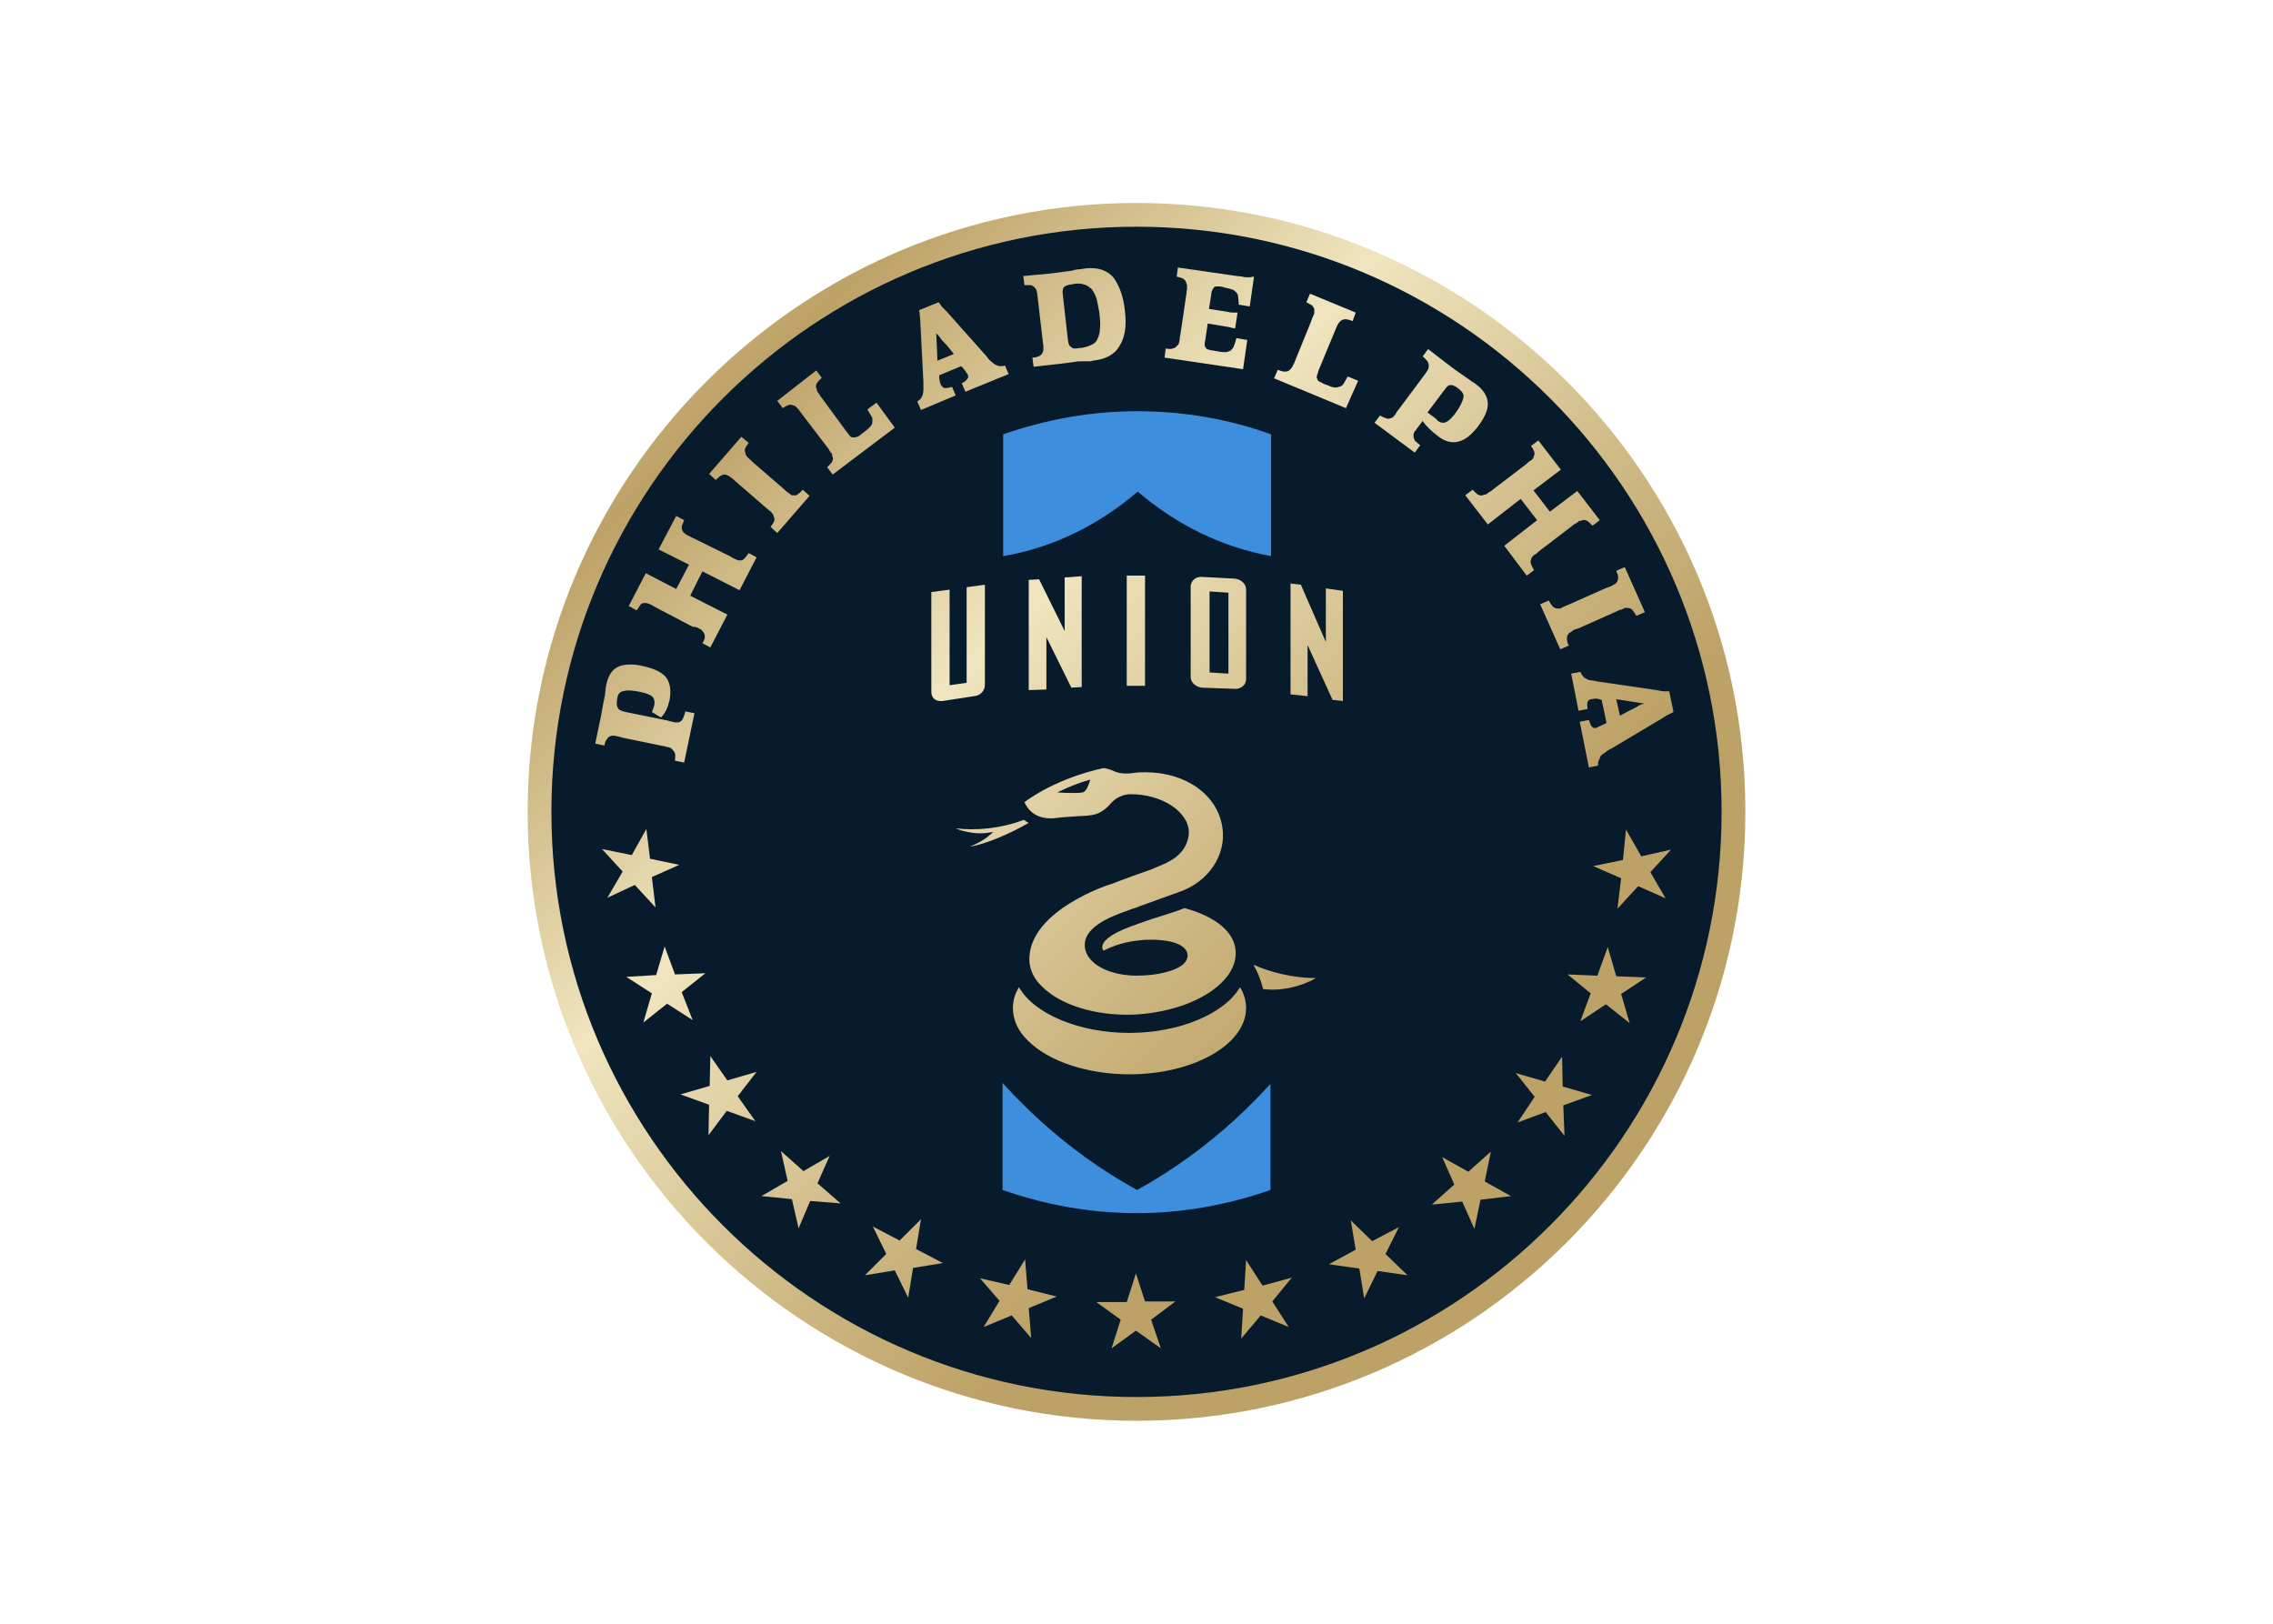 <svg clip-rule="evenodd" fill-rule="evenodd" viewBox="0 0 560 400" xmlns="http://www.w3.org/2000/svg" xmlns:xlink="http://www.w3.org/1999/xlink"><linearGradient id="a"><stop offset="0" stop-color="#bda267"/><stop offset=".07" stop-color="#bda267"/><stop offset=".14" stop-color="#cbb580"/><stop offset=".27" stop-color="#f0e4be"/><stop offset=".27" stop-color="#f0e5bf"/><stop offset=".39" stop-color="#cdb782"/><stop offset=".46" stop-color="#bda267"/><stop offset=".66" stop-color="#f0e5bf"/><stop offset=".85" stop-color="#cdb782"/><stop offset=".96" stop-color="#bda267"/><stop offset="1" stop-color="#bda267"/></linearGradient><linearGradient id="b" gradientTransform="matrix(303.272 303.272 -303.272 303.272 .791 .755)" gradientUnits="userSpaceOnUse" x2="1" xlink:href="#a"/><linearGradient id="c" gradientTransform="matrix(303.272 303.272 -303.272 303.272 -51.791 53.361)" gradientUnits="userSpaceOnUse" x2="1" xlink:href="#a"/><linearGradient id="d" gradientTransform="matrix(303.272 303.272 -303.272 303.272 -26.819 28.414)" gradientUnits="userSpaceOnUse" x2="1" xlink:href="#a"/><linearGradient id="e" gradientTransform="matrix(303.272 303.272 -303.272 303.272 -5.742 7.337)" gradientUnits="userSpaceOnUse" x2="1" xlink:href="#a"/><linearGradient id="f" gradientTransform="matrix(303.272 303.272 -303.272 303.272 12.673 -11.078)" gradientUnits="userSpaceOnUse" x2="1" xlink:href="#a"/><linearGradient id="g" gradientTransform="matrix(303.272 303.272 -303.272 303.272 33.282 -31.686)" gradientUnits="userSpaceOnUse" x2="1" xlink:href="#a"/><linearGradient id="h" gradientTransform="matrix(303.26 303.26 -303.26 303.26 56.161 -54.625)" gradientUnits="userSpaceOnUse" x2="1" xlink:href="#a"/><linearGradient id="i" gradientTransform="matrix(303.272 303.272 -303.272 303.272 74.474 -72.928)" gradientUnits="userSpaceOnUse" x2="1" xlink:href="#a"/><linearGradient id="j" gradientTransform="matrix(303.272 303.272 -303.272 303.272 84.532 -82.936)" gradientUnits="userSpaceOnUse" x2="1" xlink:href="#a"/><linearGradient id="k" gradientTransform="matrix(303.272 303.272 -303.272 303.272 91.262 -89.666)" gradientUnits="userSpaceOnUse" x2="1" xlink:href="#a"/><linearGradient id="l" gradientTransform="matrix(303.272 303.272 -303.272 303.272 91.681 -90.085)" gradientUnits="userSpaceOnUse" x2="1" xlink:href="#a"/><linearGradient id="m" gradientTransform="matrix(303.272 303.272 -303.272 303.272 86.405 -84.81)" gradientUnits="userSpaceOnUse" x2="1" xlink:href="#a"/><linearGradient id="n" gradientTransform="matrix(303.272 303.272 -303.272 303.272 75.534 -73.938)" gradientUnits="userSpaceOnUse" x2="1" xlink:href="#a"/><linearGradient id="o" gradientTransform="matrix(303.272 303.272 -303.272 303.272 -71.98 73.551)" gradientUnits="userSpaceOnUse" x2="1" xlink:href="#a"/><linearGradient id="p" gradientTransform="matrix(303.272 303.272 -303.272 303.272 -83.27 84.866)" gradientUnits="userSpaceOnUse" x2="1" xlink:href="#a"/><linearGradient id="q" gradientTransform="matrix(303.272 303.272 -303.272 303.272 -89.482 91.053)" gradientUnits="userSpaceOnUse" x2="1" xlink:href="#a"/><linearGradient id="r" gradientTransform="matrix(303.272 303.272 -303.272 303.272 -90.666 92.261)" gradientUnits="userSpaceOnUse" x2="1" xlink:href="#a"/><linearGradient id="s" gradientTransform="matrix(303.272 303.272 -303.272 303.272 -87.288 88.884)" gradientUnits="userSpaceOnUse" x2="1" xlink:href="#a"/><linearGradient id="t" gradientTransform="matrix(303.272 303.272 -303.272 303.272 -78.784 80.355)" gradientUnits="userSpaceOnUse" x2="1" xlink:href="#a"/><linearGradient id="u" gradientTransform="matrix(303.272 303.272 -303.272 303.272 -64.856 66.451)" gradientUnits="userSpaceOnUse" x2="1" xlink:href="#a"/><linearGradient id="v" gradientTransform="matrix(303.272 303.272 -303.272 303.272 -46.737 48.308)" gradientUnits="userSpaceOnUse" x2="1" xlink:href="#a"/><linearGradient id="w" gradientTransform="matrix(303.272 303.272 -303.272 303.272 -25.956 27.551)" gradientUnits="userSpaceOnUse" x2="1" xlink:href="#a"/><linearGradient id="x" gradientTransform="matrix(303.272 303.272 -303.272 303.272 -4.583 6.154)" gradientUnits="userSpaceOnUse" x2="1" xlink:href="#a"/><linearGradient id="y" gradientTransform="matrix(303.272 303.272 -303.272 303.272 17.086 -15.49)" gradientUnits="userSpaceOnUse" x2="1" xlink:href="#a"/><linearGradient id="z" gradientTransform="matrix(303.272 303.272 -303.272 303.272 38.36 -36.764)" gradientUnits="userSpaceOnUse" x2="1" xlink:href="#a"/><linearGradient id="A" gradientTransform="matrix(303.272 303.272 -303.272 303.272 57.933 -56.387)" gradientUnits="userSpaceOnUse" x2="1" xlink:href="#a"/><linearGradient id="B" gradientTransform="matrix(303.272 303.272 -303.272 303.272 -.096 1.692)" gradientUnits="userSpaceOnUse" x2="1" xlink:href="#a"/><linearGradient id="C" gradientTransform="matrix(303.272 303.272 -303.272 303.272 13.437 -11.841)" gradientUnits="userSpaceOnUse" x2="1" xlink:href="#a"/><linearGradient id="D" gradientTransform="matrix(303.272 303.272 -303.272 303.272 24.259 -22.663)" gradientUnits="userSpaceOnUse" x2="1" xlink:href="#a"/><linearGradient id="E" gradientTransform="matrix(303.272 303.272 -303.272 303.272 34.687 -33.091)" gradientUnits="userSpaceOnUse" x2="1" xlink:href="#a"/><linearGradient id="F" gradientTransform="matrix(303.272 303.272 -303.272 303.272 46.199 -44.603)" gradientUnits="userSpaceOnUse" x2="1" xlink:href="#a"/><linearGradient id="G" gradientTransform="matrix(303.272 303.272 -303.272 303.272 -20.064 21.66)" gradientUnits="userSpaceOnUse" x2="1" xlink:href="#a"/><linearGradient id="H" gradientTransform="matrix(303.272 303.272 -303.272 303.272 -25.685 27.28)" gradientUnits="userSpaceOnUse" x2="1" xlink:href="#a"/><linearGradient id="I" gradientTransform="matrix(303.272 303.272 -303.272 303.272 -1.649 3.22)" gradientUnits="userSpaceOnUse" x2="1" xlink:href="#a"/><linearGradient id="J" gradientTransform="matrix(303.272 303.272 -303.272 303.272 -10.992 12.588)" gradientUnits="userSpaceOnUse" x2="1" xlink:href="#a"/><path d="m430 200.6v-1.35c-.3-82.35-67.5-149.25-150-149.25-82.65 0-150 67.35-150 150s67.35 150 150 150c82.5 0 149.7-66.9 150-149.4z" fill="url(#b)"/><path d="m280 55.85c-79.5 0-144.15 64.65-144.15 144.15s64.65 144.15 144.15 144.15 144.15-64.65 144.15-144.15-64.65-144.15-144.15-144.15" fill="#071b2c"/><path d="m378.7 200c0-54.45-44.25-98.7-98.7-98.7s-98.7 44.25-98.7 98.7 44.25 98.7 98.7 98.7 98.7-44.25 98.7-98.7z" fill="url(#b)"/><path d="m280 298.85c11.55 0 22.65-2.1 33-5.7v-30c-12.45 2.1-23.7 7.8-33.15 15.9-9.45-8.1-20.55-13.65-32.85-15.9v30c10.35 3.6 21.45 5.7 33 5.7" fill="#3e8ede"/><path d="m364.3 193.1c-2.1-.75-4.05-1.35-4.05-1.35-25.05-7.5-52.05-11.4-80.4-11.4-27.9 0-55.65 3.9-80.4 11.4 0 0-1.8.6-3.9 1.35l4.65 4.2c3.9-1.2 7.95-2.25 12-3.3 7.5 43.5 33 79.95 67.95 99.15 34.8-19.2 60.45-55.65 67.95-99.15 3.9 1.05 7.8 1.95 11.55 3.15zm-84.3-17.7c24.15 0 47.4 2.85 69.45 8.25.6-5.1.75-10.35.75-15.6 0-11.7-1.35-22.95-3.75-33.75-6.9 2.4-14.25 3.75-21.9 3.75-16.8 0-32.25-6.3-44.55-16.95-12.3 10.65-27.75 16.95-44.55 16.95-7.65 0-15-1.35-21.9-3.75-2.4 10.8-3.75 22.05-3.75 33.75 0 5.25.3 10.5.75 15.6 22.05-5.4 45.75-8.25 69.45-8.25" fill="#071b2c"/><path d="m280.15 101.3c-11.55 0-22.65 2.1-33 5.7v30c12.45-2.1 23.7-7.8 33.15-15.9 9.45 8.1 20.55 13.65 32.85 15.9v-30c-10.35-3.75-21.45-5.7-33-5.7" fill="#3e8ede"/><path d="m164.05 183.95.75.15.45.15.3.3c.3.3.6.6.75 1.05s0 1.05 0 1.8l2.25.45 2.55-12.15-2.25-.45c-.15.75-.45 1.35-.6 1.8-.15.3-.45.6-.75.75-.15.15-.3.15-.45.15h-.6c-.15 0-.45 0-.75-.15-.3 0-.75-.15-1.2-.3l-10.35-2.1c-.6-.15-1.05-.3-1.35-.45s-.45-.3-.6-.6c-.3-.45-.3-1.2-.15-2.1.15-1.2.6-1.8 1.35-1.95.9-.3 2.25-.3 4.35.15 1.5.3 2.55.75 3 1.2s.6 1.2.45 2.1c-.15.45-.3 1.05-.6 1.65l2.25 1.35c1.05-1.05 1.65-2.4 2.1-4.2.45-2.4.15-4.2-.75-5.55-1.05-1.35-2.85-2.25-5.55-2.85-1.2-.3-2.25-.45-3.3-.45-1.2 0-2.25.15-3.15.6-1.5.75-2.4 2.25-2.85 4.5 0 .3-.15.6-.15 1.05l-.15 1.35-.45 2.25c-.15.75-.3 1.5-.45 2.55l-1.5 7.2 2.25.45c.15-.75.3-1.2.6-1.5.15-.3.45-.6.75-.75l.45-.15h.6c.3 0 .45 0 .75.15.3 0 .75.15 1.2.3l10.2 2.1s.3 0 .6.15z" fill="url(#c)"/><path d="m172 154.7c.3.15.45.3.6.3.15.15.3.15.3.3l.3.3c.3.45.45.75.45 1.2s-.15 1.05-.6 1.65l1.95 1.05 4.2-8.1-9.15-4.65 3-6 9.15 4.65 4.2-8.1-1.95-1.05c-.45.6-.75 1.05-1.05 1.35s-.6.45-.9.45h-.45c-.15 0-.3 0-.45-.15-.15 0-.45-.15-.75-.3s-.6-.3-1.05-.6l-9.15-4.5c-.45-.15-.75-.45-.9-.45-.3-.15-.45-.3-.6-.3l-.45-.3c0-.15-.15-.15-.3-.3-.3-.45-.45-.75-.45-1.2s.3-1.05.6-1.8l-1.95-1.05-4.35 8.25 7.5 3.75-3.15 6-7.5-3.9-4.2 8.1 1.95 1.05c.45-.6.75-1.05.9-1.35.3-.3.6-.45.9-.45h.45c.15 0 .3 0 .6.15.15 0 .45.15.75.3s.6.3 1.05.6l9.15 4.8c.75 0 1.05.15 1.35.3z" fill="url(#d)"/><path d="m189.7 125.9c.15.15.45.3.45.45s.3.3.3.3l.15.45c.15.45.3.9.15 1.2-.15.45-.45.9-.9 1.5l1.65 1.5 7.95-9.15-1.65-1.5c-.45.45-.9.9-1.2 1.05-.3.3-.6.45-1.05.3h-.45c-.15 0-.3-.15-.45-.3l-.6-.45c-.3-.15-.6-.45-.9-.75l-7.8-6.75-.75-.75c-.15-.15-.45-.3-.45-.45l-.3-.3-.15-.45c-.15-.45-.3-.9-.15-1.2.15-.45.45-.9.9-1.5l-1.8-1.5-7.95 9.15 1.65 1.5c.45-.45.9-.9 1.2-1.05s.6-.3 1.05-.3c.15 0 .3 0 .45.15l.45.15.6.45c.3.15.6.45.9.75l7.8 6.75z" fill="url(#e)"/><path d="m215.95 99.2-2.25 1.65c.45.75.75 1.35 1.05 1.8s.15.9.15 1.5c0 .15 0 .3-.15.45l-.3.45-.6.6-.9.75-.45.3c-.3.3-.6.45-.75.6s-.45.3-.6.3l-.45.15h-.75l-.3-.15c-.15 0-.3-.3-.45-.45s-.3-.45-.6-.75l-6.15-8.4c-.3-.3-.45-.6-.6-.9l-.45-.6c-.15-.15-.15-.3-.15-.45s0-.3-.15-.45c-.15-.45 0-.9.15-1.2s.6-.75 1.2-1.35l-1.35-1.8-9.6 7.5 1.35 1.8c.6-.45 1.05-.6 1.35-.75s.75-.15 1.05 0l.45.15c.15 0 .3.15.45.3l.6.6c.15.3.45.6.75 1.05l6.3 8.25c.3.3.45.6.6.9s.3.45.45.6.15.3.15.45 0 .3.15.45c.15.45 0 .9-.15 1.2s-.6.75-1.2 1.35l1.35 1.8 15.3-11.55z" fill="url(#f)"/><path d="m236.95 94.4.9 2.1 10.65-4.35-.9-2.1c-.45.15-.9.15-1.2.15s-.75-.15-1.05-.3-.75-.45-1.05-.75c-.45-.3-.9-.9-1.35-1.5l-9.75-10.95-1.05-1.05c-.15-.15-.3-.3-.45-.6l-.45-.6-4.8 1.95c0 .3.15.6.15 1.2 0 .45.15 1.2.15 1.95l.75 14.55v1.95c0 .45-.15.9-.15 1.2l-.45.9c-.3.3-.45.45-.9.75l.9 2.1 8.55-3.6-.9-2.1c-.9.3-1.5.3-1.8.3s-.6-.3-.9-.75c-.15-.15-.15-.45-.3-.75l-.15-1.05v-.6l5.4-2.25.45.45c.75.9 1.05 1.5 1.2 1.65.15.45.15.75-.15 1.05-.15.3-.6.75-1.35 1.05zm-6-5.55-.15-3.9-.15-2.85.6.6.45.6.45.6.75.75c0 .15.15.15.3.3l1.8 2.25z" fill="url(#g)"/><path d="m268.3 89c.3 0 .6 0 .9-.15 3.15-.3 5.4-1.5 6.6-3.6 1.35-2.1 1.8-4.95 1.35-8.55-.15-1.65-.45-3.15-.9-4.5s-1.05-2.55-1.65-3.45c-.75-1.05-1.8-1.8-3-2.25-.75-.3-1.8-.45-2.85-.45-.6 0-1.2 0-1.8.15-.3 0-.6.15-1.2.15s-1.05.15-1.5.3c-.6.15-1.35.15-2.25.3s-2.1.3-3.45.45l-6.45.6.3 2.25h1.65c.3.15.6.3.9.6l.3.45c.15.15.15.3.15.45s.15.45.15.75.15.75.15 1.2l1.2 10.35c0 .45.15.75.15 1.05v1.2l-.15.45c-.15.45-.45.75-.75.9s-.9.45-1.8.45l.3 2.25 7.95-.9 2.1-.3c.75-.15 1.5-.15 2.25-.15zm-3.15-3.15h-.45c-.3 0-.6-.15-.9-.45-.15-.15-.3-.15-.3-.3-.15-.15-.15-.15-.15-.3s-.15-.3-.15-.6c0-.15-.15-.6-.15-.9l-1.2-10.65c0-.45-.15-.9 0-1.2 0-.3.15-.6.3-.75s.45-.3.9-.45c.3-.15.9-.15 1.5-.3 1.05-.15 1.8-.15 2.55.15.75.15 1.2.6 1.8 1.05.45.6.9 1.35 1.2 2.25s.45 2.25.75 3.6c.15 1.5.3 2.85.15 3.9 0 1.05-.3 1.95-.6 2.55-.3.75-.75 1.2-1.5 1.5-.6.3-1.5.6-2.4.75-.75 0-1.05.15-1.35.15z" fill="url(#h)"/><path d="m307.3 83.75-2.7-.45c-.15.75-.45 1.5-.6 1.95s-.45.75-.75 1.05-.75.3-1.2.45c-.45 0-1.05 0-1.8-.15l-.9-.15c-.6-.15-1.2-.15-1.5-.3-.45-.15-.6-.15-.75-.45-.15-.15-.3-.45-.3-.75s0-.75.15-1.2l.6-4.05 4.5.75c.6.15 1.2.15 1.35.3l.9.15.6-3.9h-1.05c-.3 0-.75 0-1.2-.15l-4.8-.75.6-3.75c0-.45.15-.75.3-1.05s.3-.45.45-.6.45-.15.75-.15.75 0 1.35.15l.45.15c.75.15 1.35.3 1.8.45s.75.45 1.05.75.45.75.45 1.2.15 1.05.15 1.8l2.7.45 1.05-7.35c-.45 0-.75.15-.9.15h-.9c-.3 0-.6 0-1.05-.15l-1.35-.15-14.55-2.1-.3 2.25c.75.15 1.2.3 1.5.45s.6.45.75.75l.15.45c0 .15.15.3.15.6v.75c0 .3-.15.75-.15 1.2l-1.5 10.2c-.15.45-.15.75-.15 1.05l-.15.75-.15.45c0 .15-.15.15-.3.3-.3.45-.6.6-1.05.75s-1.05.15-1.8 0l-.3 2.25 19.35 2.85z" fill="url(#i)"/><path d="m334.6 93.8-2.55-1.05c-.45.75-.75 1.35-1.05 1.8s-.75.75-1.2.75l-.45.15h-.6c-.15 0-.45-.15-.75-.15-.3-.15-.6-.3-1.05-.45l-.45-.15c-.45-.15-.6-.3-.9-.45s-.45-.15-.6-.3-.3-.15-.3-.3c-.15 0-.15-.15-.15-.3l-.15-.3v-.3c0-.15.15-.3.15-.6.15-.15.15-.45.3-.9l4.05-9.75c.15-.45.3-.75.45-1.05s.15-.45.3-.6l.3-.45.3-.3c.3-.3.75-.45 1.2-.45s1.05.15 1.8.45l.75-2.1-11.25-4.65-.9 2.1c.6.3 1.05.6 1.35.75.3.3.45.6.6.9v1.05c0 .15-.15.45-.3.75s-.3.75-.45 1.2l-3.9 9.6c-.15.45-.3.75-.45 1.05s-.3.45-.3.6l-.3.45c-.15 0-.15.15-.3.3-.3.3-.75.45-1.2.45s-1.05-.15-1.8-.45l-.9 2.1 17.7 7.35z" fill="url(#j)"/><path d="m359.2 108.8c1.65-.3 3.3-1.65 4.95-3.75 1.65-2.25 2.55-4.2 2.4-5.85s-1.05-3.15-2.85-4.5c-.15-.15-.6-.45-.9-.6l-1.05-.75-1.95-1.35c-.6-.45-1.35-.9-2.1-1.5l-5.85-4.5-1.35 1.8c.6.45.9.9 1.2 1.2.15.3.3.6.3 1.05v.45l-.15.45c0 .15-.3.45-.45.75s-.45.6-.75 1.05l-6.15 8.25c-.3.3-.45.6-.6.9l-.45.6-.3.3-.3.15c-.45.15-.75.3-1.2.15s-.9-.3-1.65-.75l-1.35 1.8 9.9 7.35 1.35-1.8c-.6-.45-1.05-.9-1.35-1.2-.15-.3-.3-.75-.3-1.05v-.45l.15-.45c0-.15.3-.45.45-.6.15-.3.45-.6.75-1.05l.9-1.2c.75 1.2 2.4 2.7 3.6 3.6 1.65 1.35 3.45 1.95 5.1 1.5zm-7.5-7.2 4.05-5.4c.45-.45.6-.9.9-1.05.15-.15.45-.3.75-.3.6 0 1.2.3 1.95.9.9.75 1.35 1.35 1.2 2.1-.15.9-.75 2.25-1.95 3.9-.9 1.2-1.65 1.95-2.4 2.25-.6.3-1.35.15-2.1-.45 0-.3-1.5-1.2-2.4-1.95z" fill="url(#k)"/><path d="m377.2 138.95c-.15-.3-.15-.75 0-1.05l.15-.45c0-.15.15-.3.3-.45s.3-.3.6-.45.6-.45.9-.75l8.25-6.3c.3-.3.6-.45.9-.6s.45-.3.6-.45.3-.15.45-.15.3 0 .45-.15c.45-.15.9 0 1.2.15s.75.6 1.35 1.2l1.8-1.35-5.55-7.2-6.75 5.1-4.05-5.25 6.75-5.1-5.55-7.2-1.8 1.35c.45.6.6 1.05.75 1.35s.15.75 0 1.05l-.15.45c0 .15-.15.3-.3.45s-.3.3-.6.45-.6.45-.9.75l-8.25 6.3c-.3.3-.6.45-.9.6l-.6.45c-.15.15-.3.15-.45.15s-.3 0-.45.15c-.45.15-.9 0-1.2-.15s-.75-.6-1.35-1.2l-1.8 1.35 5.55 7.2 8.1-6.3 4.05 5.25-8.1 6.3 5.55 7.35 1.8-1.35c-.3-.6-.6-1.05-.75-1.5z" fill="url(#l)"/><path d="m399.4 150.2c.3-.15.45-.15.6-.3s.3-.15.45-.15h.45c.45 0 .9.15 1.2.45s.6.75 1.05 1.5l2.1-.9-4.95-11.1-2.1.9c.3.75.45 1.2.45 1.5s0 .75-.15 1.05l-.3.45c-.15.15-.15.3-.45.3-.15.15-.45.3-.75.45s-.6.3-1.2.45l-9.45 4.2c-.45.15-.75.3-1.05.45s-.45.15-.6.3-.3.15-.45.15h-.45c-.45 0-.9-.15-1.2-.45s-.6-.75-1.05-1.5l-2.1.9 4.95 11.1 2.1-.9c-.3-.6-.45-1.2-.45-1.5s0-.75.15-1.05l.3-.45c.15-.15.15-.15.45-.3l.6-.45c.15-.15.6-.3 1.2-.45l9.45-4.2c.6-.3.9-.45 1.2-.45z" fill="url(#m)"/><path d="m410.5 176.3.6-.3.6-.3.6-.3-1.05-5.1h-1.2c-.45 0-1.2-.15-1.95-.3l-14.4-2.1c-.75-.15-1.35-.3-1.8-.3s-.9-.3-1.2-.45-.6-.45-.75-.6c-.15-.3-.45-.6-.6-1.05l-2.25.45 1.8 9.15 2.25-.45c-.15-.9-.15-1.5 0-1.8s.45-.6.9-.6l.9-.15c.3 0 .75 0 1.05.15l.6.15 1.2 5.7-.6.3c-.9.45-1.65.75-1.95.9-.45.15-.75 0-1.05-.3s-.45-.75-.75-1.65l-2.25.45 2.25 11.25 2.25-.45c0-.45 0-.9.15-1.2s.3-.6.45-1.05c.15-.3.6-.6 1.05-.9s.9-.75 1.65-1.05l12.6-7.5c.45-.3.75-.45.9-.6zm-5.85-2.85-.45.15-.6.3c-.15.15-.45.3-.75.45l-.6.3c-.15.15-.15.15-.3.15l-.3.15-2.55 1.35-.9-4.05 3.9.6 2.85.45c0 .15-.15.15-.3.15z" fill="url(#n)"/><path d="m160.6 216.05 6.75-3-7.2-1.5-.9-7.35-3.6 6.45-7.35-1.5 5.1 5.55-3.75 6.45 6.75-3.15 5.1 5.55z" fill="url(#o)"/><path d="m164.35 247.25 6.3 4.05-2.7-6.9 5.85-4.65-7.5.3-2.55-6.9-2.1 7.05-7.35.45 6.3 4.05-2.1 7.2z" fill="url(#p)"/><path d="m179.05 273.65 7.05 2.55-4.35-6.15 4.65-6-7.2 2.1-4.2-6-.15 7.35-7.2 2.1 7.05 2.55-.15 7.5z" fill="url(#q)"/><path d="m207.1 296.45-5.7-4.95 3-6.75-6.45 3.75-5.55-4.95 1.65 7.35-6.45 3.75 7.5.75 1.65 7.2 2.85-6.75z" fill="url(#r)"/><path d="m224.95 312.35 7.35-1.2-6.6-3.45 1.2-7.35-5.25 5.25-6.6-3.45 3.3 6.75-5.25 5.25 7.35-1.2 3.3 6.75z" fill="url(#s)"/><path d="m253.45 322.25 6.9-2.85-7.2-1.8-.6-7.35-3.9 6.3-7.2-1.65 4.8 5.55-3.9 6.45 6.9-2.85 4.8 5.55z" fill="url(#t)"/><path d="m279.85 327.8 6.15 4.35-2.4-7.05 6-4.5h-7.5l-2.25-6.9-2.25 7.05h-7.5l6 4.35-2.25 7.05z" fill="url(#u)"/><path d="m310.6 324.05 6.9 2.85-4.05-6.3 4.8-5.85-7.2 1.95-4.05-6.3-.45 7.35-7.2 1.8 6.9 2.85-.45 7.35z" fill="url(#v)"/><path d="m346.75 314.15-5.4-5.25 3.3-6.6-6.6 3.45-5.25-5.1 1.2 7.2-6.6 3.6 7.5 1.05 1.2 7.35 3.3-6.75z" fill="url(#w)"/><path d="m364.75 295.55 7.5-.9-6.45-3.6 1.5-7.35-5.55 4.95-6.45-3.6 3 6.75-5.55 4.95 7.5-.75 3 6.75z" fill="url(#x)"/><path d="m385.15 272.3 7.05-2.55-7.2-2.1-.15-7.35-4.2 6.15-7.2-2.1 4.65 5.85-4.2 6.3 6.9-2.55 4.65 5.85z" fill="url(#y)"/><path d="m399.4 244.85 6.15-4.05-7.35-.3-2.1-7.2-2.55 7.05-7.35-.3 5.7 4.65-2.55 6.9 6.3-4.2 5.85 4.65z" fill="url(#z)"/><path d="m403.6 218.3 6.75 3-3.75-6.45 5.1-5.55-7.35 1.65-3.75-6.6-.75 7.5-7.35 1.5 6.9 3-.9 7.5z" fill="url(#A)"/><path d="m242.65 168.65v-24.6l-4.5.6v23.55l-4.2.6v-23.55l-4.5.6v24.6c0 1.35.9 2.25 2.25 2.25h.45l7.8-1.2c1.65-.15 2.7-1.35 2.7-2.85z" fill="url(#B)"/><path d="m266.5 169.25v-27.3l-4.2.3v13.2l-6.3-12.75-2.55.15v27.15l4.35-.15v-12.9l6.15 12.45z" fill="url(#C)"/><path d="m282.1 141.8h-4.5v27.15h4.5z" fill="url(#D)"/><path d="m304.45 169.7c1.2 0 2.55-.9 2.55-2.4v-22.05c0-1.65-1.5-2.55-2.7-2.7l-8.4-.45c-1.2 0-2.55.9-2.55 2.4v22.2c0 1.65 1.5 2.55 2.7 2.7zm-1.8-3.75-4.65-.3v-19.95l4.65.3z" fill="url(#E)"/><path d="m326.65 144.95v13.2l-6.15-14.1-2.55-.3v27.3l4.2.45v-12.6l6.15 13.5 2.55.3v-27.15z" fill="url(#F)"/><path d="m238.9 208.55c3.75-.45 10.5-3.45 14.55-5.85-.45-.15-.75-.45-1.2-.75-5.85 2.25-12.15 2.7-16.8 2.1.45.15 1.05.45 1.65.6 1.8.45 3.9.9 6.6.45l1.05-.15-.9.75c-.75.75-2.85 2.1-4.95 2.85z" fill="url(#G)"/><path d="m307 248.3c0-1.65-.45-3.45-1.5-5.1-3.9 6.6-15 11.25-27.3 11.25s-23.4-4.65-27.15-11.25c-1.05 1.65-1.5 3.45-1.5 5.1 0 2.85 1.2 5.7 3.75 8.1 5.1 5.1 14.7 8.25 24.9 8.25 15.9 0 28.8-7.35 28.8-16.35z" fill="url(#H)"/><path d="m308.8 237.65c.9 1.5 1.8 3.6 2.4 6 .45 0 1.2.15 2.25.15 2.7 0 6.75-.6 10.8-2.85-3 0-9-.45-15.45-3.3z" fill="url(#I)"/><path d="m304.45 234.8c0-5.1-4.95-9-12.6-11.1-1.8.75-3.9 1.35-6.15 2.1-2.1.6-4.5 1.5-7.05 2.4-5.7 2.1-6.9 3.9-7.05 4.8-.15.6.15 1.05.3 1.2 2.25-1.2 5.4-2.25 8.85-2.55 1.05-.15 1.95-.15 3-.15 5.4 0 8.85 1.5 8.85 3.9 0 .6-.3 1.35-.9 1.95-1.8 1.8-6.45 3-11.7 3-4.5 0-8.7-1.35-10.95-3.6-1.2-1.2-1.8-2.55-1.8-3.9 0-4.95 7.2-7.35 11.85-9 .6-.15 1.2-.45 1.65-.6 4.2-1.5 9.15-3.3 9.15-3.3 8.1-2.55 12.3-9.6 11.25-16.2-1.2-7.95-9-13.5-18.9-13.5-.9 0-1.95 0-2.85.15 0 0-.9.15-1.95.15-1.2 0-1.95-.15-2.7-.45-1.5-.75-2.85-.9-2.85-.9-11.55 2.55-18.3 7.5-19.5 8.4.45 1.05 2.25 4.65 7.95 3.9 2.1-.3 3.9-.3 5.4-.45 3.45-.15 5.25-.15 7.95-3.15 1.8-2.1 4.2-2.25 4.8-2.25h.15c7.5 0 14.1 4.2 14.25 9.3 0 2.25-1.05 4.5-3.15 6.15-1.65 1.35-4.2 2.25-6.3 3.15 0 0-5.25 1.8-9.45 3.45-.3 0-20.4 6.45-20.4 18.6 0 2.4 1.05 4.8 3.15 6.75 4.5 4.5 13.05 7.2 22.35 6.9 13.95-.6 25.35-7.35 25.35-15.15zm-37.35-39.75c-.45.3-1.65.3-3 .3-1.8 0-3.6-.15-3.6-.15s4.2-2.1 8.1-3.15c0 0-.6 2.4-1.5 3z" fill="url(#J)"/></svg>